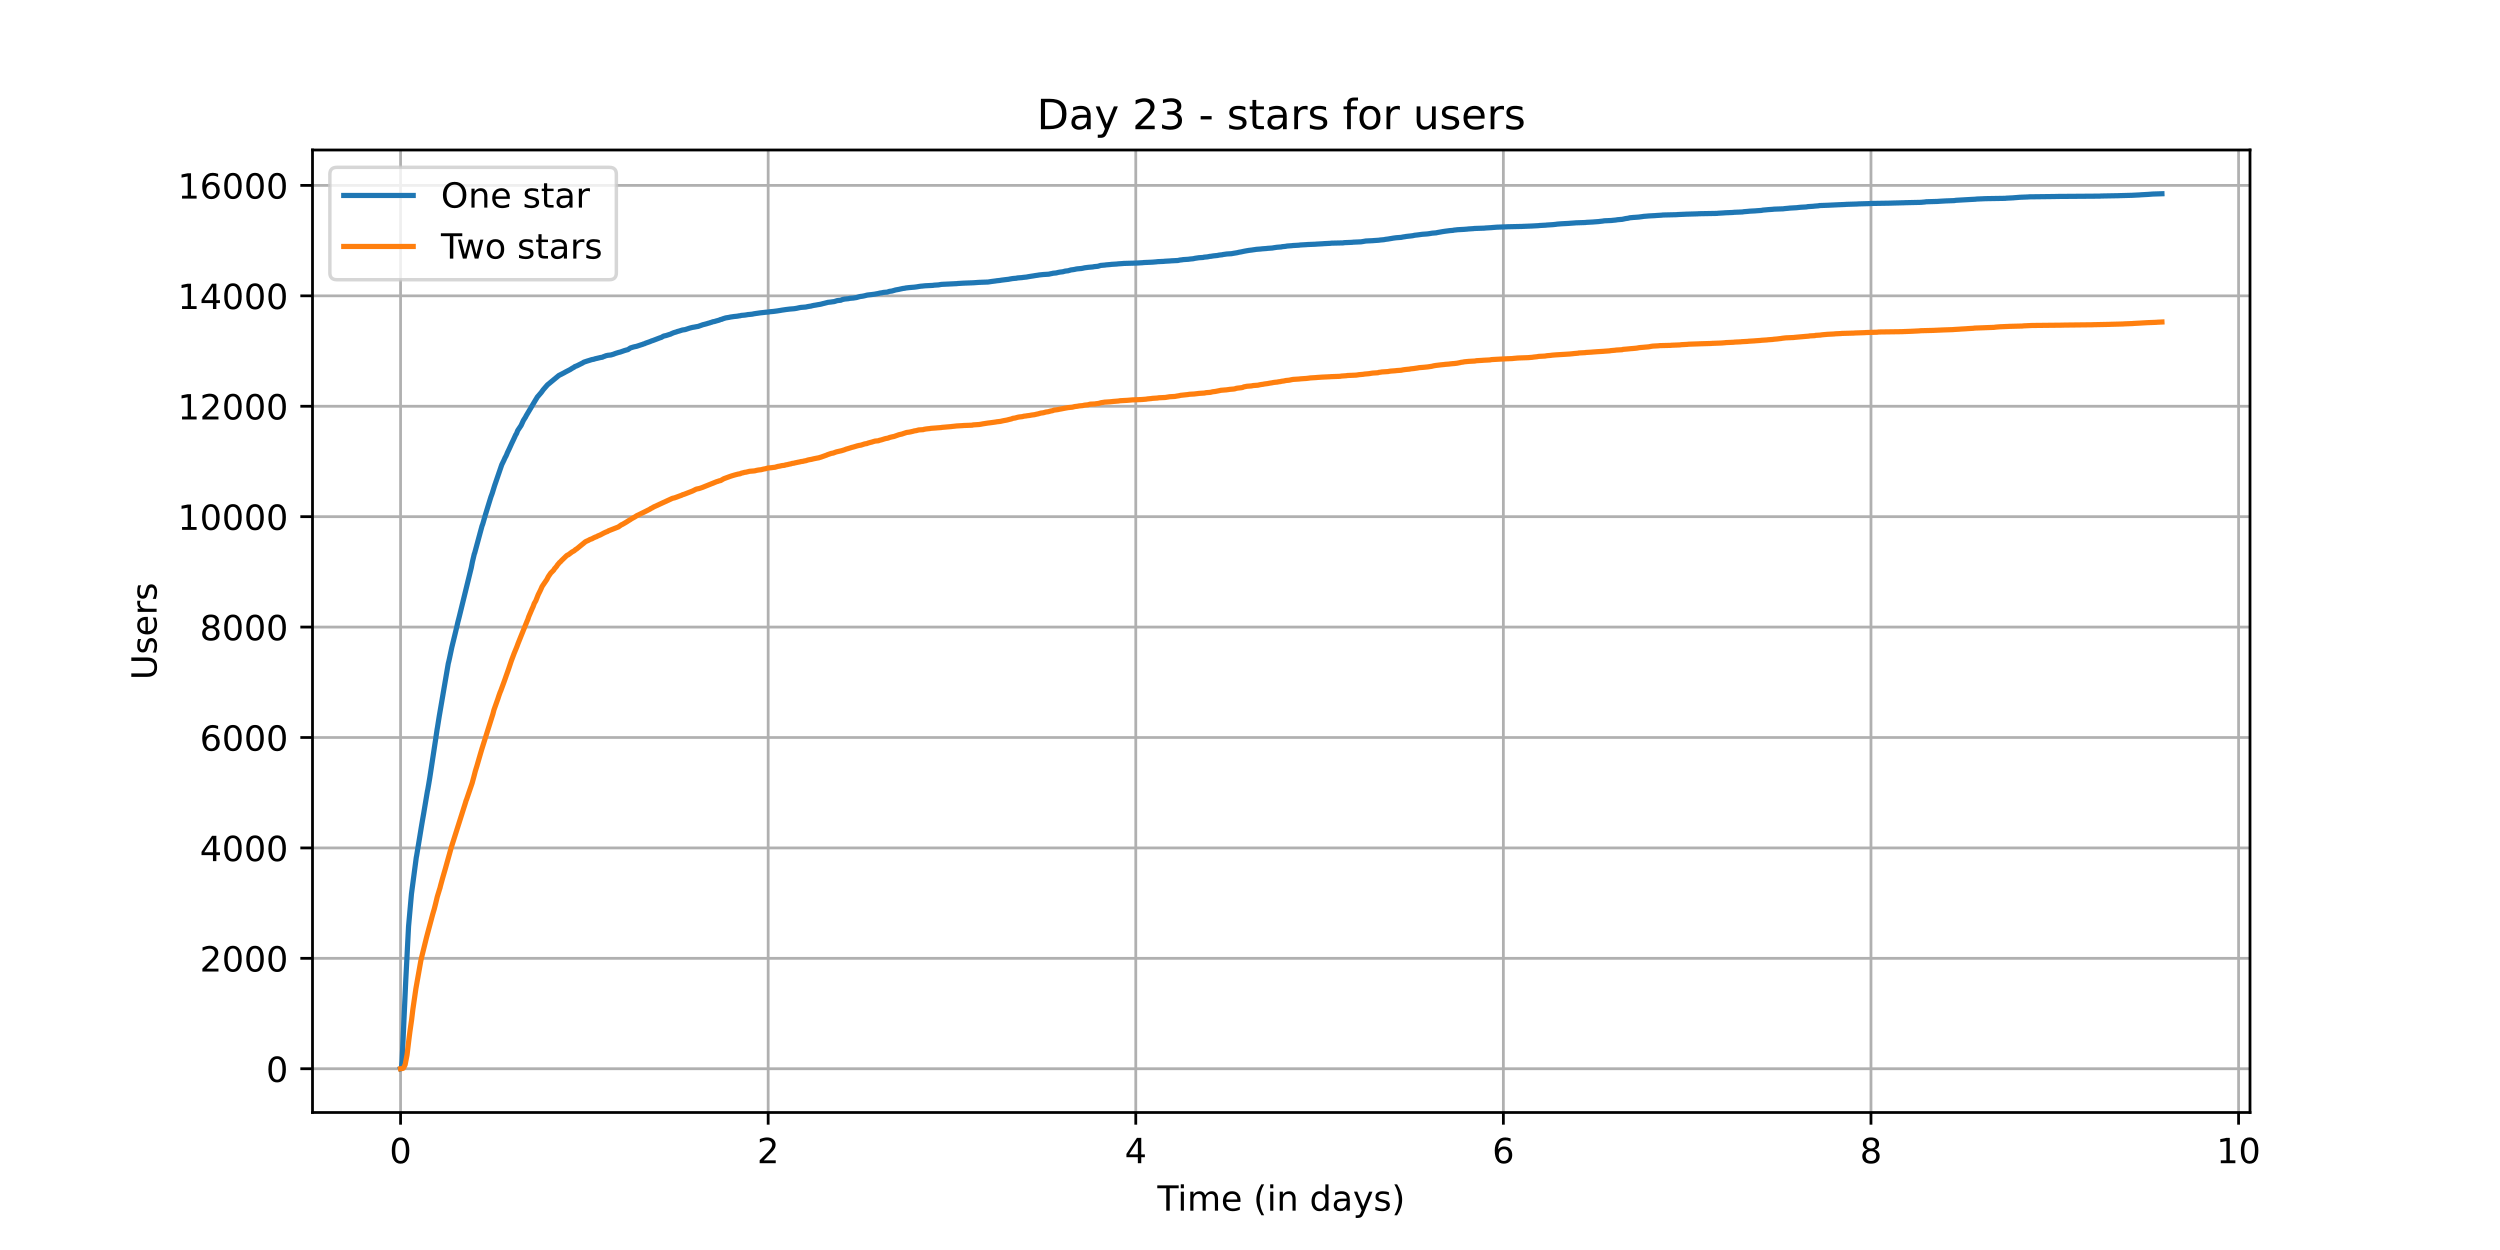 <?xml version="1.0" encoding="utf-8" standalone="no"?>
<!DOCTYPE svg PUBLIC "-//W3C//DTD SVG 1.1//EN"
  "http://www.w3.org/Graphics/SVG/1.1/DTD/svg11.dtd">
<!-- Created with matplotlib (https://matplotlib.org/) -->
<svg height="360pt" version="1.1" viewBox="0 0 720 360" width="720pt" xmlns="http://www.w3.org/2000/svg" xmlns:xlink="http://www.w3.org/1999/xlink">
 <defs>
  <style type="text/css">*{stroke-linecap:butt;stroke-linejoin:round;}</style>
 </defs>
 <g id="figure_1">
  <g id="patch_1">
   <path d="M 0 360 
L 720 360 
L 720 0 
L 0 0 
z
" style="fill:#ffffff;"/>
  </g>
  <g id="axes_1">
   <g id="patch_2">
    <path d="M 90 320.4 
L 648 320.4 
L 648 43.2 
L 90 43.2 
z
" style="fill:#ffffff;"/>
   </g>
   <g id="matplotlib.axis_1">
    <g id="xtick_1">
     <g id="line2d_1">
      <path clip-path="url(#pb55cf4225c)" d="M 115.364 320.4 
L 115.364 43.2 
" style="fill:none;stroke:#b0b0b0;stroke-linecap:square;stroke-width:0.8;"/>
     </g>
     <g id="line2d_2">
      <defs>
       <path d="M 0 0 
L 0 3.5 
" id="mb56982d150" style="stroke:#000000;stroke-width:0.8;"/>
      </defs>
      <g>
       <use style="stroke:#000000;stroke-width:0.8;" x="115.364" xlink:href="#mb56982d150" y="320.4"/>
      </g>
     </g>
     <g id="text_1">
      <!-- 0 -->
      <g transform="translate(112.182 334.998)scale(0.1 -0.1)">
       <defs>
        <path d="M 31.781 66.406 
Q 24.172 66.406 20.328 58.906 
Q 16.5 51.422 16.5 36.375 
Q 16.5 21.391 20.328 13.891 
Q 24.172 6.391 31.781 6.391 
Q 39.453 6.391 43.281 13.891 
Q 47.125 21.391 47.125 36.375 
Q 47.125 51.422 43.281 58.906 
Q 39.453 66.406 31.781 66.406 
z
M 31.781 74.219 
Q 44.047 74.219 50.516 64.516 
Q 56.984 54.828 56.984 36.375 
Q 56.984 17.969 50.516 8.266 
Q 44.047 -1.422 31.781 -1.422 
Q 19.531 -1.422 13.062 8.266 
Q 6.594 17.969 6.594 36.375 
Q 6.594 54.828 13.062 64.516 
Q 19.531 74.219 31.781 74.219 
z
" id="DejaVuSans-48"/>
       </defs>
       <use xlink:href="#DejaVuSans-48"/>
      </g>
     </g>
    </g>
    <g id="xtick_2">
     <g id="line2d_3">
      <path clip-path="url(#pb55cf4225c)" d="M 221.233 320.4 
L 221.233 43.2 
" style="fill:none;stroke:#b0b0b0;stroke-linecap:square;stroke-width:0.8;"/>
     </g>
     <g id="line2d_4">
      <g>
       <use style="stroke:#000000;stroke-width:0.8;" x="221.233" xlink:href="#mb56982d150" y="320.4"/>
      </g>
     </g>
     <g id="text_2">
      <!-- 2 -->
      <g transform="translate(218.051 334.998)scale(0.1 -0.1)">
       <defs>
        <path d="M 19.188 8.297 
L 53.609 8.297 
L 53.609 0 
L 7.328 0 
L 7.328 8.297 
Q 12.938 14.109 22.625 23.891 
Q 32.328 33.688 34.812 36.531 
Q 39.547 41.844 41.422 45.531 
Q 43.312 49.219 43.312 52.781 
Q 43.312 58.594 39.234 62.25 
Q 35.156 65.922 28.609 65.922 
Q 23.969 65.922 18.812 64.312 
Q 13.672 62.703 7.812 59.422 
L 7.812 69.391 
Q 13.766 71.781 18.938 73 
Q 24.125 74.219 28.422 74.219 
Q 39.75 74.219 46.484 68.547 
Q 53.219 62.891 53.219 53.422 
Q 53.219 48.922 51.531 44.891 
Q 49.859 40.875 45.406 35.406 
Q 44.188 33.984 37.641 27.219 
Q 31.109 20.453 19.188 8.297 
z
" id="DejaVuSans-50"/>
       </defs>
       <use xlink:href="#DejaVuSans-50"/>
      </g>
     </g>
    </g>
    <g id="xtick_3">
     <g id="line2d_5">
      <path clip-path="url(#pb55cf4225c)" d="M 327.102 320.4 
L 327.102 43.2 
" style="fill:none;stroke:#b0b0b0;stroke-linecap:square;stroke-width:0.8;"/>
     </g>
     <g id="line2d_6">
      <g>
       <use style="stroke:#000000;stroke-width:0.8;" x="327.102" xlink:href="#mb56982d150" y="320.4"/>
      </g>
     </g>
     <g id="text_3">
      <!-- 4 -->
      <g transform="translate(323.921 334.998)scale(0.1 -0.1)">
       <defs>
        <path d="M 37.797 64.312 
L 12.891 25.391 
L 37.797 25.391 
z
M 35.203 72.906 
L 47.609 72.906 
L 47.609 25.391 
L 58.016 25.391 
L 58.016 17.188 
L 47.609 17.188 
L 47.609 0 
L 37.797 0 
L 37.797 17.188 
L 4.891 17.188 
L 4.891 26.703 
z
" id="DejaVuSans-52"/>
       </defs>
       <use xlink:href="#DejaVuSans-52"/>
      </g>
     </g>
    </g>
    <g id="xtick_4">
     <g id="line2d_7">
      <path clip-path="url(#pb55cf4225c)" d="M 432.971 320.4 
L 432.971 43.2 
" style="fill:none;stroke:#b0b0b0;stroke-linecap:square;stroke-width:0.8;"/>
     </g>
     <g id="line2d_8">
      <g>
       <use style="stroke:#000000;stroke-width:0.8;" x="432.971" xlink:href="#mb56982d150" y="320.4"/>
      </g>
     </g>
     <g id="text_4">
      <!-- 6 -->
      <g transform="translate(429.79 334.998)scale(0.1 -0.1)">
       <defs>
        <path d="M 33.016 40.375 
Q 26.375 40.375 22.484 35.828 
Q 18.609 31.297 18.609 23.391 
Q 18.609 15.531 22.484 10.953 
Q 26.375 6.391 33.016 6.391 
Q 39.656 6.391 43.531 10.953 
Q 47.406 15.531 47.406 23.391 
Q 47.406 31.297 43.531 35.828 
Q 39.656 40.375 33.016 40.375 
z
M 52.594 71.297 
L 52.594 62.312 
Q 48.875 64.062 45.094 64.984 
Q 41.312 65.922 37.594 65.922 
Q 27.828 65.922 22.672 59.328 
Q 17.531 52.734 16.797 39.406 
Q 19.672 43.656 24.016 45.922 
Q 28.375 48.188 33.594 48.188 
Q 44.578 48.188 50.953 41.516 
Q 57.328 34.859 57.328 23.391 
Q 57.328 12.156 50.688 5.359 
Q 44.047 -1.422 33.016 -1.422 
Q 20.359 -1.422 13.672 8.266 
Q 6.984 17.969 6.984 36.375 
Q 6.984 53.656 15.188 63.938 
Q 23.391 74.219 37.203 74.219 
Q 40.922 74.219 44.703 73.484 
Q 48.484 72.75 52.594 71.297 
z
" id="DejaVuSans-54"/>
       </defs>
       <use xlink:href="#DejaVuSans-54"/>
      </g>
     </g>
    </g>
    <g id="xtick_5">
     <g id="line2d_9">
      <path clip-path="url(#pb55cf4225c)" d="M 538.84 320.4 
L 538.84 43.2 
" style="fill:none;stroke:#b0b0b0;stroke-linecap:square;stroke-width:0.8;"/>
     </g>
     <g id="line2d_10">
      <g>
       <use style="stroke:#000000;stroke-width:0.8;" x="538.84" xlink:href="#mb56982d150" y="320.4"/>
      </g>
     </g>
     <g id="text_5">
      <!-- 8 -->
      <g transform="translate(535.659 334.998)scale(0.1 -0.1)">
       <defs>
        <path d="M 31.781 34.625 
Q 24.75 34.625 20.719 30.859 
Q 16.703 27.094 16.703 20.516 
Q 16.703 13.922 20.719 10.156 
Q 24.75 6.391 31.781 6.391 
Q 38.812 6.391 42.859 10.172 
Q 46.922 13.969 46.922 20.516 
Q 46.922 27.094 42.891 30.859 
Q 38.875 34.625 31.781 34.625 
z
M 21.922 38.812 
Q 15.578 40.375 12.031 44.719 
Q 8.5 49.078 8.5 55.328 
Q 8.5 64.062 14.719 69.141 
Q 20.953 74.219 31.781 74.219 
Q 42.672 74.219 48.875 69.141 
Q 55.078 64.062 55.078 55.328 
Q 55.078 49.078 51.531 44.719 
Q 48 40.375 41.703 38.812 
Q 48.828 37.156 52.797 32.312 
Q 56.781 27.484 56.781 20.516 
Q 56.781 9.906 50.312 4.234 
Q 43.844 -1.422 31.781 -1.422 
Q 19.734 -1.422 13.25 4.234 
Q 6.781 9.906 6.781 20.516 
Q 6.781 27.484 10.781 32.312 
Q 14.797 37.156 21.922 38.812 
z
M 18.312 54.391 
Q 18.312 48.734 21.844 45.562 
Q 25.391 42.391 31.781 42.391 
Q 38.141 42.391 41.719 45.562 
Q 45.312 48.734 45.312 54.391 
Q 45.312 60.062 41.719 63.234 
Q 38.141 66.406 31.781 66.406 
Q 25.391 66.406 21.844 63.234 
Q 18.312 60.062 18.312 54.391 
z
" id="DejaVuSans-56"/>
       </defs>
       <use xlink:href="#DejaVuSans-56"/>
      </g>
     </g>
    </g>
    <g id="xtick_6">
     <g id="line2d_11">
      <path clip-path="url(#pb55cf4225c)" d="M 644.709 320.4 
L 644.709 43.2 
" style="fill:none;stroke:#b0b0b0;stroke-linecap:square;stroke-width:0.8;"/>
     </g>
     <g id="line2d_12">
      <g>
       <use style="stroke:#000000;stroke-width:0.8;" x="644.709" xlink:href="#mb56982d150" y="320.4"/>
      </g>
     </g>
     <g id="text_6">
      <!-- 10 -->
      <g transform="translate(638.346 334.998)scale(0.1 -0.1)">
       <defs>
        <path d="M 12.406 8.297 
L 28.516 8.297 
L 28.516 63.922 
L 10.984 60.406 
L 10.984 69.391 
L 28.422 72.906 
L 38.281 72.906 
L 38.281 8.297 
L 54.391 8.297 
L 54.391 0 
L 12.406 0 
z
" id="DejaVuSans-49"/>
       </defs>
       <use xlink:href="#DejaVuSans-49"/>
       <use x="63.623" xlink:href="#DejaVuSans-48"/>
      </g>
     </g>
    </g>
    <g id="text_7">
     <!-- Time (in days) -->
     <g transform="translate(333.327 348.677)scale(0.1 -0.1)">
      <defs>
       <path d="M -0.297 72.906 
L 61.375 72.906 
L 61.375 64.594 
L 35.5 64.594 
L 35.5 0 
L 25.594 0 
L 25.594 64.594 
L -0.297 64.594 
z
" id="DejaVuSans-84"/>
       <path d="M 9.422 54.688 
L 18.406 54.688 
L 18.406 0 
L 9.422 0 
z
M 9.422 75.984 
L 18.406 75.984 
L 18.406 64.594 
L 9.422 64.594 
z
" id="DejaVuSans-105"/>
       <path d="M 52 44.188 
Q 55.375 50.25 60.062 53.125 
Q 64.75 56 71.094 56 
Q 79.641 56 84.281 50.016 
Q 88.922 44.047 88.922 33.016 
L 88.922 0 
L 79.891 0 
L 79.891 32.719 
Q 79.891 40.578 77.094 44.375 
Q 74.312 48.188 68.609 48.188 
Q 61.625 48.188 57.562 43.547 
Q 53.516 38.922 53.516 30.906 
L 53.516 0 
L 44.484 0 
L 44.484 32.719 
Q 44.484 40.625 41.703 44.406 
Q 38.922 48.188 33.109 48.188 
Q 26.219 48.188 22.156 43.531 
Q 18.109 38.875 18.109 30.906 
L 18.109 0 
L 9.078 0 
L 9.078 54.688 
L 18.109 54.688 
L 18.109 46.188 
Q 21.188 51.219 25.484 53.609 
Q 29.781 56 35.688 56 
Q 41.656 56 45.828 52.969 
Q 50 49.953 52 44.188 
z
" id="DejaVuSans-109"/>
       <path d="M 56.203 29.594 
L 56.203 25.203 
L 14.891 25.203 
Q 15.484 15.922 20.484 11.062 
Q 25.484 6.203 34.422 6.203 
Q 39.594 6.203 44.453 7.469 
Q 49.312 8.734 54.109 11.281 
L 54.109 2.781 
Q 49.266 0.734 44.188 -0.344 
Q 39.109 -1.422 33.891 -1.422 
Q 20.797 -1.422 13.156 6.188 
Q 5.516 13.812 5.516 26.812 
Q 5.516 40.234 12.766 48.109 
Q 20.016 56 32.328 56 
Q 43.359 56 49.781 48.891 
Q 56.203 41.797 56.203 29.594 
z
M 47.219 32.234 
Q 47.125 39.594 43.094 43.984 
Q 39.062 48.391 32.422 48.391 
Q 24.906 48.391 20.391 44.141 
Q 15.875 39.891 15.188 32.172 
z
" id="DejaVuSans-101"/>
       <path id="DejaVuSans-32"/>
       <path d="M 31 75.875 
Q 24.469 64.656 21.281 53.656 
Q 18.109 42.672 18.109 31.391 
Q 18.109 20.125 21.312 9.062 
Q 24.516 -2 31 -13.188 
L 23.188 -13.188 
Q 15.875 -1.703 12.234 9.375 
Q 8.594 20.453 8.594 31.391 
Q 8.594 42.281 12.203 53.312 
Q 15.828 64.359 23.188 75.875 
z
" id="DejaVuSans-40"/>
       <path d="M 54.891 33.016 
L 54.891 0 
L 45.906 0 
L 45.906 32.719 
Q 45.906 40.484 42.875 44.328 
Q 39.844 48.188 33.797 48.188 
Q 26.516 48.188 22.312 43.547 
Q 18.109 38.922 18.109 30.906 
L 18.109 0 
L 9.078 0 
L 9.078 54.688 
L 18.109 54.688 
L 18.109 46.188 
Q 21.344 51.125 25.703 53.562 
Q 30.078 56 35.797 56 
Q 45.219 56 50.047 50.172 
Q 54.891 44.344 54.891 33.016 
z
" id="DejaVuSans-110"/>
       <path d="M 45.406 46.391 
L 45.406 75.984 
L 54.391 75.984 
L 54.391 0 
L 45.406 0 
L 45.406 8.203 
Q 42.578 3.328 38.25 0.953 
Q 33.938 -1.422 27.875 -1.422 
Q 17.969 -1.422 11.734 6.484 
Q 5.516 14.406 5.516 27.297 
Q 5.516 40.188 11.734 48.094 
Q 17.969 56 27.875 56 
Q 33.938 56 38.25 53.625 
Q 42.578 51.266 45.406 46.391 
z
M 14.797 27.297 
Q 14.797 17.391 18.875 11.75 
Q 22.953 6.109 30.078 6.109 
Q 37.203 6.109 41.297 11.75 
Q 45.406 17.391 45.406 27.297 
Q 45.406 37.203 41.297 42.844 
Q 37.203 48.484 30.078 48.484 
Q 22.953 48.484 18.875 42.844 
Q 14.797 37.203 14.797 27.297 
z
" id="DejaVuSans-100"/>
       <path d="M 34.281 27.484 
Q 23.391 27.484 19.188 25 
Q 14.984 22.516 14.984 16.5 
Q 14.984 11.719 18.141 8.906 
Q 21.297 6.109 26.703 6.109 
Q 34.188 6.109 38.703 11.406 
Q 43.219 16.703 43.219 25.484 
L 43.219 27.484 
z
M 52.203 31.203 
L 52.203 0 
L 43.219 0 
L 43.219 8.297 
Q 40.141 3.328 35.547 0.953 
Q 30.953 -1.422 24.312 -1.422 
Q 15.922 -1.422 10.953 3.297 
Q 6 8.016 6 15.922 
Q 6 25.141 12.172 29.828 
Q 18.359 34.516 30.609 34.516 
L 43.219 34.516 
L 43.219 35.406 
Q 43.219 41.609 39.141 45 
Q 35.062 48.391 27.688 48.391 
Q 23 48.391 18.547 47.266 
Q 14.109 46.141 10.016 43.891 
L 10.016 52.203 
Q 14.938 54.109 19.578 55.047 
Q 24.219 56 28.609 56 
Q 40.484 56 46.344 49.844 
Q 52.203 43.703 52.203 31.203 
z
" id="DejaVuSans-97"/>
       <path d="M 32.172 -5.078 
Q 28.375 -14.844 24.75 -17.812 
Q 21.141 -20.797 15.094 -20.797 
L 7.906 -20.797 
L 7.906 -13.281 
L 13.188 -13.281 
Q 16.891 -13.281 18.938 -11.516 
Q 21 -9.766 23.484 -3.219 
L 25.094 0.875 
L 2.984 54.688 
L 12.5 54.688 
L 29.594 11.922 
L 46.688 54.688 
L 56.203 54.688 
z
" id="DejaVuSans-121"/>
       <path d="M 44.281 53.078 
L 44.281 44.578 
Q 40.484 46.531 36.375 47.5 
Q 32.281 48.484 27.875 48.484 
Q 21.188 48.484 17.844 46.438 
Q 14.5 44.391 14.5 40.281 
Q 14.5 37.156 16.891 35.375 
Q 19.281 33.594 26.516 31.984 
L 29.594 31.297 
Q 39.156 29.25 43.188 25.516 
Q 47.219 21.781 47.219 15.094 
Q 47.219 7.469 41.188 3.016 
Q 35.156 -1.422 24.609 -1.422 
Q 20.219 -1.422 15.453 -0.562 
Q 10.688 0.297 5.422 2 
L 5.422 11.281 
Q 10.406 8.688 15.234 7.391 
Q 20.062 6.109 24.812 6.109 
Q 31.156 6.109 34.562 8.281 
Q 37.984 10.453 37.984 14.406 
Q 37.984 18.062 35.516 20.016 
Q 33.062 21.969 24.703 23.781 
L 21.578 24.516 
Q 13.234 26.266 9.516 29.906 
Q 5.812 33.547 5.812 39.891 
Q 5.812 47.609 11.281 51.797 
Q 16.75 56 26.812 56 
Q 31.781 56 36.172 55.266 
Q 40.578 54.547 44.281 53.078 
z
" id="DejaVuSans-115"/>
       <path d="M 8.016 75.875 
L 15.828 75.875 
Q 23.141 64.359 26.781 53.312 
Q 30.422 42.281 30.422 31.391 
Q 30.422 20.453 26.781 9.375 
Q 23.141 -1.703 15.828 -13.188 
L 8.016 -13.188 
Q 14.5 -2 17.703 9.062 
Q 20.906 20.125 20.906 31.391 
Q 20.906 42.672 17.703 53.656 
Q 14.5 64.656 8.016 75.875 
z
" id="DejaVuSans-41"/>
      </defs>
      <use xlink:href="#DejaVuSans-84"/>
      <use x="57.959" xlink:href="#DejaVuSans-105"/>
      <use x="85.742" xlink:href="#DejaVuSans-109"/>
      <use x="183.154" xlink:href="#DejaVuSans-101"/>
      <use x="244.678" xlink:href="#DejaVuSans-32"/>
      <use x="276.465" xlink:href="#DejaVuSans-40"/>
      <use x="315.479" xlink:href="#DejaVuSans-105"/>
      <use x="343.262" xlink:href="#DejaVuSans-110"/>
      <use x="406.641" xlink:href="#DejaVuSans-32"/>
      <use x="438.428" xlink:href="#DejaVuSans-100"/>
      <use x="501.904" xlink:href="#DejaVuSans-97"/>
      <use x="563.184" xlink:href="#DejaVuSans-121"/>
      <use x="622.363" xlink:href="#DejaVuSans-115"/>
      <use x="674.463" xlink:href="#DejaVuSans-41"/>
     </g>
    </g>
   </g>
   <g id="matplotlib.axis_2">
    <g id="ytick_1">
     <g id="line2d_13">
      <path clip-path="url(#pb55cf4225c)" d="M 90 307.8 
L 648 307.8 
" style="fill:none;stroke:#b0b0b0;stroke-linecap:square;stroke-width:0.8;"/>
     </g>
     <g id="line2d_14">
      <defs>
       <path d="M 0 0 
L -3.5 0 
" id="m2459229925" style="stroke:#000000;stroke-width:0.8;"/>
      </defs>
      <g>
       <use style="stroke:#000000;stroke-width:0.8;" x="90" xlink:href="#m2459229925" y="307.8"/>
      </g>
     </g>
     <g id="text_8">
      <!-- 0 -->
      <g transform="translate(76.638 311.599)scale(0.1 -0.1)">
       <use xlink:href="#DejaVuSans-48"/>
      </g>
     </g>
    </g>
    <g id="ytick_2">
     <g id="line2d_15">
      <path clip-path="url(#pb55cf4225c)" d="M 90 276 
L 648 276 
" style="fill:none;stroke:#b0b0b0;stroke-linecap:square;stroke-width:0.8;"/>
     </g>
     <g id="line2d_16">
      <g>
       <use style="stroke:#000000;stroke-width:0.8;" x="90" xlink:href="#m2459229925" y="276"/>
      </g>
     </g>
     <g id="text_9">
      <!-- 2000 -->
      <g transform="translate(57.55 279.799)scale(0.1 -0.1)">
       <use xlink:href="#DejaVuSans-50"/>
       <use x="63.623" xlink:href="#DejaVuSans-48"/>
       <use x="127.246" xlink:href="#DejaVuSans-48"/>
       <use x="190.869" xlink:href="#DejaVuSans-48"/>
      </g>
     </g>
    </g>
    <g id="ytick_3">
     <g id="line2d_17">
      <path clip-path="url(#pb55cf4225c)" d="M 90 244.2 
L 648 244.2 
" style="fill:none;stroke:#b0b0b0;stroke-linecap:square;stroke-width:0.8;"/>
     </g>
     <g id="line2d_18">
      <g>
       <use style="stroke:#000000;stroke-width:0.8;" x="90" xlink:href="#m2459229925" y="244.2"/>
      </g>
     </g>
     <g id="text_10">
      <!-- 4000 -->
      <g transform="translate(57.55 247.999)scale(0.1 -0.1)">
       <use xlink:href="#DejaVuSans-52"/>
       <use x="63.623" xlink:href="#DejaVuSans-48"/>
       <use x="127.246" xlink:href="#DejaVuSans-48"/>
       <use x="190.869" xlink:href="#DejaVuSans-48"/>
      </g>
     </g>
    </g>
    <g id="ytick_4">
     <g id="line2d_19">
      <path clip-path="url(#pb55cf4225c)" d="M 90 212.4 
L 648 212.4 
" style="fill:none;stroke:#b0b0b0;stroke-linecap:square;stroke-width:0.8;"/>
     </g>
     <g id="line2d_20">
      <g>
       <use style="stroke:#000000;stroke-width:0.8;" x="90" xlink:href="#m2459229925" y="212.4"/>
      </g>
     </g>
     <g id="text_11">
      <!-- 6000 -->
      <g transform="translate(57.55 216.199)scale(0.1 -0.1)">
       <use xlink:href="#DejaVuSans-54"/>
       <use x="63.623" xlink:href="#DejaVuSans-48"/>
       <use x="127.246" xlink:href="#DejaVuSans-48"/>
       <use x="190.869" xlink:href="#DejaVuSans-48"/>
      </g>
     </g>
    </g>
    <g id="ytick_5">
     <g id="line2d_21">
      <path clip-path="url(#pb55cf4225c)" d="M 90 180.6 
L 648 180.6 
" style="fill:none;stroke:#b0b0b0;stroke-linecap:square;stroke-width:0.8;"/>
     </g>
     <g id="line2d_22">
      <g>
       <use style="stroke:#000000;stroke-width:0.8;" x="90" xlink:href="#m2459229925" y="180.6"/>
      </g>
     </g>
     <g id="text_12">
      <!-- 8000 -->
      <g transform="translate(57.55 184.399)scale(0.1 -0.1)">
       <use xlink:href="#DejaVuSans-56"/>
       <use x="63.623" xlink:href="#DejaVuSans-48"/>
       <use x="127.246" xlink:href="#DejaVuSans-48"/>
       <use x="190.869" xlink:href="#DejaVuSans-48"/>
      </g>
     </g>
    </g>
    <g id="ytick_6">
     <g id="line2d_23">
      <path clip-path="url(#pb55cf4225c)" d="M 90 148.799 
L 648 148.799 
" style="fill:none;stroke:#b0b0b0;stroke-linecap:square;stroke-width:0.8;"/>
     </g>
     <g id="line2d_24">
      <g>
       <use style="stroke:#000000;stroke-width:0.8;" x="90" xlink:href="#m2459229925" y="148.799"/>
      </g>
     </g>
     <g id="text_13">
      <!-- 10000 -->
      <g transform="translate(51.188 152.599)scale(0.1 -0.1)">
       <use xlink:href="#DejaVuSans-49"/>
       <use x="63.623" xlink:href="#DejaVuSans-48"/>
       <use x="127.246" xlink:href="#DejaVuSans-48"/>
       <use x="190.869" xlink:href="#DejaVuSans-48"/>
       <use x="254.492" xlink:href="#DejaVuSans-48"/>
      </g>
     </g>
    </g>
    <g id="ytick_7">
     <g id="line2d_25">
      <path clip-path="url(#pb55cf4225c)" d="M 90 116.999 
L 648 116.999 
" style="fill:none;stroke:#b0b0b0;stroke-linecap:square;stroke-width:0.8;"/>
     </g>
     <g id="line2d_26">
      <g>
       <use style="stroke:#000000;stroke-width:0.8;" x="90" xlink:href="#m2459229925" y="116.999"/>
      </g>
     </g>
     <g id="text_14">
      <!-- 12000 -->
      <g transform="translate(51.188 120.799)scale(0.1 -0.1)">
       <use xlink:href="#DejaVuSans-49"/>
       <use x="63.623" xlink:href="#DejaVuSans-50"/>
       <use x="127.246" xlink:href="#DejaVuSans-48"/>
       <use x="190.869" xlink:href="#DejaVuSans-48"/>
       <use x="254.492" xlink:href="#DejaVuSans-48"/>
      </g>
     </g>
    </g>
    <g id="ytick_8">
     <g id="line2d_27">
      <path clip-path="url(#pb55cf4225c)" d="M 90 85.199 
L 648 85.199 
" style="fill:none;stroke:#b0b0b0;stroke-linecap:square;stroke-width:0.8;"/>
     </g>
     <g id="line2d_28">
      <g>
       <use style="stroke:#000000;stroke-width:0.8;" x="90" xlink:href="#m2459229925" y="85.199"/>
      </g>
     </g>
     <g id="text_15">
      <!-- 14000 -->
      <g transform="translate(51.188 88.998)scale(0.1 -0.1)">
       <use xlink:href="#DejaVuSans-49"/>
       <use x="63.623" xlink:href="#DejaVuSans-52"/>
       <use x="127.246" xlink:href="#DejaVuSans-48"/>
       <use x="190.869" xlink:href="#DejaVuSans-48"/>
       <use x="254.492" xlink:href="#DejaVuSans-48"/>
      </g>
     </g>
    </g>
    <g id="ytick_9">
     <g id="line2d_29">
      <path clip-path="url(#pb55cf4225c)" d="M 90 53.399 
L 648 53.399 
" style="fill:none;stroke:#b0b0b0;stroke-linecap:square;stroke-width:0.8;"/>
     </g>
     <g id="line2d_30">
      <g>
       <use style="stroke:#000000;stroke-width:0.8;" x="90" xlink:href="#m2459229925" y="53.399"/>
      </g>
     </g>
     <g id="text_16">
      <!-- 16000 -->
      <g transform="translate(51.188 57.198)scale(0.1 -0.1)">
       <use xlink:href="#DejaVuSans-49"/>
       <use x="63.623" xlink:href="#DejaVuSans-54"/>
       <use x="127.246" xlink:href="#DejaVuSans-48"/>
       <use x="190.869" xlink:href="#DejaVuSans-48"/>
       <use x="254.492" xlink:href="#DejaVuSans-48"/>
      </g>
     </g>
    </g>
    <g id="text_17">
     <!-- Users -->
     <g transform="translate(45.108 195.801)rotate(-90)scale(0.1 -0.1)">
      <defs>
       <path d="M 8.688 72.906 
L 18.609 72.906 
L 18.609 28.609 
Q 18.609 16.891 22.844 11.734 
Q 27.094 6.594 36.625 6.594 
Q 46.094 6.594 50.344 11.734 
Q 54.594 16.891 54.594 28.609 
L 54.594 72.906 
L 64.5 72.906 
L 64.5 27.391 
Q 64.5 13.141 57.438 5.859 
Q 50.391 -1.422 36.625 -1.422 
Q 22.797 -1.422 15.734 5.859 
Q 8.688 13.141 8.688 27.391 
z
" id="DejaVuSans-85"/>
       <path d="M 41.109 46.297 
Q 39.594 47.172 37.812 47.578 
Q 36.031 48 33.891 48 
Q 26.266 48 22.188 43.047 
Q 18.109 38.094 18.109 28.812 
L 18.109 0 
L 9.078 0 
L 9.078 54.688 
L 18.109 54.688 
L 18.109 46.188 
Q 20.953 51.172 25.484 53.578 
Q 30.031 56 36.531 56 
Q 37.453 56 38.578 55.875 
Q 39.703 55.766 41.062 55.516 
z
" id="DejaVuSans-114"/>
      </defs>
      <use xlink:href="#DejaVuSans-85"/>
      <use x="73.193" xlink:href="#DejaVuSans-115"/>
      <use x="125.293" xlink:href="#DejaVuSans-101"/>
      <use x="186.816" xlink:href="#DejaVuSans-114"/>
      <use x="227.93" xlink:href="#DejaVuSans-115"/>
     </g>
    </g>
   </g>
   <g id="line2d_31">
    <path clip-path="url(#pb55cf4225c)" d="M 115.364 307.8 
L 115.552 307.721 
L 115.662 307.132 
L 115.808 305.383 
L 116.864 282.28 
L 117.665 266.794 
L 118.503 257.413 
L 119.888 246.95 
L 119.997 246.394 
L 120.871 241.099 
L 121.381 237.967 
L 121.672 236.25 
L 122 234.389 
L 123.13 227.648 
L 123.166 227.6 
L 123.494 225.692 
L 123.785 223.943 
L 125.424 213.195 
L 125.898 209.983 
L 125.971 209.601 
L 126.517 206.183 
L 129.104 191.078 
L 129.25 190.505 
L 129.468 189.535 
L 130.125 186.419 
L 130.817 183.589 
L 131.108 182.396 
L 131.618 180.266 
L 131.839 179.28 
L 132.268 177.61 
L 135.728 163.491 
L 136.056 161.806 
L 136.602 159.516 
L 136.711 159.262 
L 138.824 151.455 
L 139.007 150.994 
L 139.844 148.1 
L 141.374 143.123 
L 141.629 142.439 
L 141.775 142.026 
L 142.431 139.895 
L 144.507 133.837 
L 145.126 132.565 
L 145.49 131.755 
L 145.673 131.452 
L 145.928 130.896 
L 146.11 130.419 
L 146.693 129.195 
L 147.349 127.748 
L 147.932 126.523 
L 148.551 125.172 
L 148.734 124.933 
L 149.098 123.995 
L 150.082 122.517 
L 150.738 121.086 
L 151.139 120.45 
L 151.321 120.179 
L 151.54 119.734 
L 154.346 115.012 
L 154.456 114.853 
L 154.747 114.344 
L 154.82 114.265 
L 155.767 113.167 
L 155.877 113.04 
L 156.46 112.229 
L 157.662 110.846 
L 160.942 108.143 
L 162.4 107.396 
L 162.874 107.125 
L 164.222 106.426 
L 164.842 106.028 
L 165.352 105.758 
L 165.498 105.599 
L 165.753 105.504 
L 166.044 105.392 
L 166.262 105.297 
L 167.829 104.518 
L 168.12 104.311 
L 169.177 103.961 
L 169.505 103.866 
L 170.452 103.564 
L 170.998 103.468 
L 171.181 103.405 
L 171.472 103.309 
L 171.982 103.198 
L 172.383 103.103 
L 172.965 102.96 
L 173.475 102.88 
L 173.84 102.705 
L 174.131 102.61 
L 174.313 102.53 
L 174.568 102.435 
L 175.079 102.324 
L 175.953 102.228 
L 176.79 101.974 
L 176.972 101.894 
L 177.264 101.783 
L 178.175 101.497 
L 178.612 101.401 
L 179.924 100.94 
L 180.215 100.861 
L 180.469 100.781 
L 180.834 100.702 
L 181.562 100.209 
L 182.437 99.939 
L 182.838 99.843 
L 183.311 99.748 
L 183.603 99.652 
L 184.696 99.287 
L 185.023 99.191 
L 185.315 99.064 
L 185.679 98.969 
L 185.898 98.841 
L 187.173 98.396 
L 187.355 98.317 
L 187.683 98.174 
L 188.011 98.078 
L 190.087 97.283 
L 190.415 97.188 
L 190.597 97.092 
L 190.706 97.029 
L 190.925 96.902 
L 191.107 96.806 
L 191.325 96.743 
L 191.799 96.647 
L 192.819 96.313 
L 193.111 96.234 
L 193.511 96.027 
L 193.73 95.948 
L 194.058 95.805 
L 194.786 95.598 
L 195.005 95.502 
L 195.224 95.439 
L 195.588 95.343 
L 196.535 95.041 
L 197.19 94.946 
L 197.409 94.898 
L 198.466 94.548 
L 198.794 94.453 
L 199.413 94.294 
L 199.996 94.199 
L 200.47 94.103 
L 201.053 94.008 
L 202.438 93.515 
L 202.839 93.42 
L 203.495 93.245 
L 203.75 93.165 
L 204.004 93.086 
L 204.369 92.99 
L 204.624 92.895 
L 204.988 92.799 
L 205.28 92.672 
L 205.754 92.593 
L 205.973 92.529 
L 206.265 92.434 
L 206.92 92.259 
L 207.176 92.179 
L 207.503 92.02 
L 207.904 91.957 
L 208.123 91.83 
L 208.998 91.559 
L 209.58 91.464 
L 209.981 91.4 
L 210.382 91.305 
L 210.746 91.257 
L 211.366 91.162 
L 211.694 91.13 
L 212.459 91.05 
L 212.678 90.987 
L 213.261 90.923 
L 213.406 90.844 
L 214.536 90.748 
L 214.938 90.685 
L 215.447 90.589 
L 215.739 90.573 
L 216.649 90.478 
L 217.16 90.367 
L 217.779 90.271 
L 218.143 90.224 
L 218.762 90.128 
L 219.126 90.081 
L 220.037 89.985 
L 220.401 89.937 
L 221.385 89.858 
L 221.604 89.794 
L 222.696 89.699 
L 223.061 89.651 
L 223.789 89.556 
L 224.19 89.492 
L 224.773 89.397 
L 225.21 89.317 
L 225.866 89.222 
L 226.266 89.158 
L 227.068 89.063 
L 227.432 89.015 
L 228.599 88.92 
L 228.963 88.872 
L 229.509 88.777 
L 230.056 88.65 
L 230.529 88.554 
L 230.857 88.522 
L 232.059 88.427 
L 232.606 88.3 
L 233.189 88.204 
L 233.553 88.157 
L 233.881 88.061 
L 234.392 87.95 
L 235.01 87.855 
L 235.484 87.759 
L 236.103 87.664 
L 236.614 87.552 
L 236.942 87.457 
L 237.488 87.33 
L 237.852 87.234 
L 238.471 87.075 
L 239.346 86.98 
L 239.528 86.948 
L 240.257 86.853 
L 241.167 86.567 
L 242.15 86.471 
L 242.479 86.312 
L 242.843 86.217 
L 243.316 86.121 
L 244.3 86.026 
L 244.81 85.915 
L 245.793 85.835 
L 246.012 85.788 
L 246.668 85.692 
L 247.433 85.47 
L 247.834 85.374 
L 248.161 85.342 
L 248.708 85.247 
L 249.254 85.12 
L 249.582 85.024 
L 249.801 84.977 
L 250.165 84.929 
L 251.04 84.834 
L 251.404 84.786 
L 251.987 84.706 
L 252.206 84.659 
L 252.642 84.579 
L 253.116 84.484 
L 253.298 84.42 
L 253.954 84.325 
L 254.464 84.213 
L 255.485 84.134 
L 255.704 84.07 
L 255.959 83.975 
L 256.177 83.911 
L 256.87 83.816 
L 257.599 83.609 
L 257.89 83.514 
L 258.328 83.434 
L 258.874 83.339 
L 259.421 83.212 
L 259.749 83.148 
L 259.895 83.1 
L 260.623 83.005 
L 260.842 82.941 
L 261.644 82.846 
L 261.972 82.814 
L 263.138 82.719 
L 263.466 82.687 
L 264.158 82.592 
L 264.596 82.512 
L 265.251 82.417 
L 265.543 82.401 
L 266.417 82.305 
L 266.709 82.289 
L 268.639 82.194 
L 269.04 82.13 
L 270.279 82.051 
L 270.461 82.019 
L 271.007 81.924 
L 271.335 81.892 
L 273.374 81.797 
L 273.666 81.781 
L 275.597 81.685 
L 275.779 81.653 
L 277.346 81.558 
L 277.637 81.542 
L 280.151 81.447 
L 280.442 81.431 
L 281.753 81.335 
L 282.045 81.32 
L 284.558 81.224 
L 284.959 81.161 
L 285.578 81.065 
L 285.943 81.017 
L 286.671 80.922 
L 287.072 80.858 
L 287.983 80.763 
L 288.42 80.684 
L 289.186 80.588 
L 289.549 80.54 
L 290.424 80.445 
L 290.897 80.35 
L 291.444 80.254 
L 291.808 80.207 
L 292.755 80.127 
L 293.01 80.048 
L 294.285 79.952 
L 294.686 79.889 
L 295.633 79.793 
L 296.107 79.698 
L 296.69 79.602 
L 297.09 79.539 
L 297.71 79.443 
L 298.147 79.364 
L 298.839 79.268 
L 299.276 79.189 
L 300.151 79.094 
L 300.479 79.062 
L 302.046 78.966 
L 302.593 78.839 
L 303.029 78.76 
L 303.248 78.696 
L 304.232 78.601 
L 304.45 78.537 
L 304.851 78.442 
L 305.289 78.362 
L 306.09 78.267 
L 306.782 78.076 
L 307.621 77.981 
L 308.422 77.742 
L 309.151 77.647 
L 309.588 77.567 
L 309.989 77.472 
L 310.353 77.424 
L 311.409 77.329 
L 311.846 77.249 
L 312.174 77.17 
L 312.393 77.122 
L 313.158 77.027 
L 313.522 76.979 
L 314.688 76.883 
L 315.161 76.788 
L 316.182 76.693 
L 317.019 76.438 
L 318.185 76.343 
L 318.586 76.279 
L 319.751 76.184 
L 320.116 76.136 
L 321.645 76.041 
L 322.01 75.993 
L 323.358 75.898 
L 323.686 75.866 
L 327.11 75.77 
L 327.402 75.755 
L 329.078 75.659 
L 329.442 75.611 
L 331.664 75.516 
L 331.956 75.5 
L 333.049 75.405 
L 333.413 75.357 
L 335.198 75.278 
L 335.38 75.246 
L 337.02 75.15 
L 337.347 75.119 
L 339.242 75.023 
L 339.789 74.896 
L 340.517 74.816 
L 340.736 74.769 
L 342.267 74.673 
L 342.667 74.61 
L 343.651 74.514 
L 344.198 74.387 
L 344.854 74.292 
L 345.255 74.228 
L 346.493 74.149 
L 346.748 74.069 
L 347.768 73.974 
L 347.987 73.926 
L 348.461 73.831 
L 348.752 73.815 
L 349.298 73.719 
L 349.663 73.672 
L 350.61 73.576 
L 351.12 73.465 
L 351.994 73.37 
L 352.213 73.306 
L 352.905 73.211 
L 353.306 73.147 
L 354.617 73.067 
L 354.8 73.036 
L 355.31 72.94 
L 355.71 72.877 
L 356.294 72.781 
L 356.876 72.638 
L 357.459 72.543 
L 357.969 72.431 
L 358.407 72.336 
L 358.843 72.257 
L 359.39 72.161 
L 359.791 72.098 
L 360.593 72.002 
L 360.775 71.97 
L 361.43 71.875 
L 361.831 71.811 
L 363.07 71.716 
L 363.434 71.668 
L 364.709 71.573 
L 365.074 71.525 
L 366.422 71.43 
L 366.859 71.35 
L 367.478 71.255 
L 367.842 71.207 
L 369.081 71.112 
L 369.227 71.048 
L 370.211 70.953 
L 370.685 70.857 
L 371.996 70.762 
L 372.36 70.714 
L 374.073 70.619 
L 374.473 70.555 
L 376.186 70.46 
L 376.513 70.428 
L 378.882 70.333 
L 379.21 70.301 
L 380.922 70.205 
L 381.25 70.174 
L 383.108 70.078 
L 383.472 70.031 
L 386.897 69.951 
L 387.079 69.887 
L 389.411 69.792 
L 389.775 69.744 
L 391.961 69.649 
L 392.362 69.585 
L 392.908 69.49 
L 393.346 69.41 
L 395.349 69.315 
L 395.677 69.283 
L 397.098 69.188 
L 397.499 69.124 
L 398.556 69.029 
L 399.03 68.933 
L 399.795 68.838 
L 400.232 68.759 
L 400.815 68.663 
L 401.252 68.584 
L 401.944 68.488 
L 402.272 68.456 
L 403.547 68.361 
L 404.057 68.25 
L 404.713 68.154 
L 404.932 68.107 
L 405.77 68.011 
L 406.097 67.979 
L 406.863 67.884 
L 407.41 67.757 
L 408.248 67.661 
L 408.613 67.614 
L 409.305 67.518 
L 409.67 67.471 
L 411.018 67.375 
L 411.382 67.328 
L 412.002 67.232 
L 412.439 67.153 
L 413.642 67.057 
L 413.861 66.994 
L 414.299 66.914 
L 414.481 66.882 
L 415.028 66.787 
L 415.465 66.707 
L 416.084 66.612 
L 416.449 66.564 
L 417.178 66.469 
L 417.543 66.421 
L 418.49 66.342 
L 418.709 66.278 
L 419.474 66.199 
L 419.656 66.167 
L 421.369 66.071 
L 421.66 66.056 
L 422.644 65.976 
L 422.826 65.944 
L 424.283 65.849 
L 424.648 65.801 
L 427.489 65.706 
L 427.854 65.658 
L 429.457 65.563 
L 429.785 65.531 
L 430.987 65.435 
L 431.279 65.42 
L 433.901 65.324 
L 434.193 65.308 
L 438.31 65.213 
L 438.601 65.197 
L 441.006 65.102 
L 441.297 65.086 
L 443.082 64.99 
L 443.447 64.943 
L 445.232 64.847 
L 445.414 64.815 
L 446.871 64.72 
L 447.163 64.704 
L 448.074 64.609 
L 448.475 64.545 
L 449.677 64.45 
L 449.969 64.434 
L 451.79 64.338 
L 452.118 64.307 
L 453.466 64.211 
L 453.794 64.179 
L 456.562 64.084 
L 456.927 64.036 
L 458.749 63.941 
L 459.077 63.909 
L 460.388 63.814 
L 460.752 63.766 
L 461.59 63.671 
L 462.027 63.591 
L 464.177 63.496 
L 464.36 63.464 
L 465.343 63.368 
L 465.78 63.289 
L 466.837 63.194 
L 467.129 63.178 
L 467.603 63.082 
L 468.15 62.955 
L 468.843 62.86 
L 469.425 62.717 
L 470.483 62.621 
L 470.774 62.605 
L 472.049 62.51 
L 472.232 62.478 
L 472.96 62.383 
L 473.362 62.319 
L 474.528 62.224 
L 474.856 62.192 
L 476.677 62.096 
L 477.005 62.065 
L 478.572 61.969 
L 478.936 61.922 
L 482.944 61.826 
L 483.126 61.794 
L 485.312 61.699 
L 485.603 61.683 
L 488.918 61.588 
L 489.246 61.556 
L 494.493 61.46 
L 494.857 61.413 
L 496.46 61.317 
L 496.789 61.286 
L 499.084 61.19 
L 499.448 61.142 
L 501.817 61.047 
L 502.254 60.968 
L 503.456 60.872 
L 503.821 60.824 
L 505.57 60.729 
L 505.897 60.697 
L 507.282 60.602 
L 507.756 60.506 
L 508.849 60.411 
L 509.176 60.379 
L 510.561 60.284 
L 510.926 60.236 
L 513.584 60.141 
L 513.986 60.077 
L 515.043 59.982 
L 515.407 59.934 
L 517.083 59.839 
L 517.375 59.823 
L 518.213 59.727 
L 518.541 59.696 
L 520.217 59.6 
L 520.691 59.505 
L 522.222 59.409 
L 522.586 59.362 
L 523.79 59.266 
L 523.972 59.203 
L 526.596 59.107 
L 526.887 59.091 
L 528.891 58.996 
L 529.183 58.98 
L 531.405 58.885 
L 531.734 58.853 
L 534.867 58.757 
L 535.195 58.726 
L 538.51 58.63 
L 538.837 58.598 
L 544.557 58.503 
L 544.849 58.487 
L 548.492 58.392 
L 548.784 58.376 
L 553.046 58.28 
L 553.337 58.265 
L 554.357 58.169 
L 554.758 58.106 
L 558.073 58.01 
L 558.401 57.978 
L 560.004 57.883 
L 560.296 57.867 
L 562.845 57.772 
L 563.283 57.692 
L 564.886 57.597 
L 565.177 57.581 
L 566.853 57.485 
L 567.145 57.47 
L 568.93 57.374 
L 569.294 57.326 
L 571.481 57.231 
L 571.772 57.215 
L 577.494 57.12 
L 577.859 57.072 
L 579.791 56.977 
L 580.118 56.945 
L 581.357 56.849 
L 581.685 56.818 
L 584.09 56.722 
L 584.418 56.69 
L 591.922 56.595 
L 592.214 56.579 
L 604.746 56.484 
L 605.074 56.452 
L 610.284 56.357 
L 610.576 56.341 
L 614.11 56.245 
L 614.401 56.229 
L 616.26 56.134 
L 616.588 56.102 
L 618.337 56.007 
L 618.628 55.991 
L 619.866 55.895 
L 620.158 55.88 
L 622.636 55.8 
L 622.636 55.8 
" style="fill:none;stroke:#1f77b4;stroke-linecap:square;stroke-width:1.5;"/>
   </g>
   <g id="line2d_32">
    <path clip-path="url(#pb55cf4225c)" d="M 115.364 307.8 
L 116.026 307.705 
L 116.245 307.53 
L 116.682 306.623 
L 117.228 303.809 
L 117.774 299.293 
L 118.066 297.02 
L 118.54 293.728 
L 118.904 290.723 
L 119.778 284.729 
L 121.199 276.699 
L 121.454 275.586 
L 122.838 269.974 
L 123.348 268.05 
L 124.587 263.423 
L 124.842 262.533 
L 125.06 261.817 
L 125.424 260.386 
L 125.935 258.271 
L 126.335 256.952 
L 126.627 255.982 
L 126.7 255.791 
L 126.882 255.044 
L 127.501 252.786 
L 128.266 250.162 
L 128.557 249.113 
L 129.979 244.025 
L 134.016 231.305 
L 134.234 230.558 
L 134.344 230.319 
L 134.453 230.001 
L 134.891 228.713 
L 135.983 225.517 
L 136.457 223.768 
L 136.893 222.083 
L 137.331 220.668 
L 138.241 217.519 
L 138.752 215.786 
L 141.957 205.61 
L 142.248 204.481 
L 143.414 201.19 
L 143.669 200.395 
L 144.033 199.378 
L 144.215 198.964 
L 145.163 196.388 
L 145.527 195.371 
L 145.818 194.528 
L 146.11 193.717 
L 146.328 193.097 
L 146.474 192.684 
L 147.276 190.283 
L 147.859 188.74 
L 148.078 188.152 
L 148.624 186.832 
L 148.88 186.196 
L 149.207 185.306 
L 150.082 183.128 
L 151.904 178.628 
L 151.977 178.501 
L 152.268 177.61 
L 153.289 175.225 
L 153.508 174.764 
L 153.872 173.778 
L 154.31 173.031 
L 155.002 171.282 
L 155.512 170.265 
L 155.731 169.803 
L 156.132 168.897 
L 156.897 167.768 
L 157.043 167.561 
L 157.262 167.228 
L 157.48 166.925 
L 157.881 166.13 
L 158.064 165.844 
L 158.646 165.002 
L 158.756 164.906 
L 159.449 164.207 
L 159.74 163.73 
L 159.886 163.586 
L 160.214 163.205 
L 160.287 163.125 
L 160.579 162.664 
L 160.942 162.251 
L 161.125 162.012 
L 161.38 161.822 
L 161.708 161.456 
L 163.092 160.12 
L 163.384 159.882 
L 163.639 159.802 
L 164.55 159.119 
L 164.66 159.023 
L 165.389 158.61 
L 165.789 158.244 
L 166.007 158.149 
L 168.594 156.034 
L 168.776 155.939 
L 169.104 155.78 
L 169.359 155.684 
L 169.796 155.43 
L 169.979 155.35 
L 170.234 155.255 
L 170.488 155.175 
L 170.925 154.921 
L 171.144 154.826 
L 171.472 154.667 
L 171.763 154.587 
L 172.2 154.333 
L 172.383 154.269 
L 172.565 154.19 
L 172.82 154.094 
L 173.986 153.474 
L 174.277 153.347 
L 174.459 153.251 
L 174.714 153.156 
L 174.969 153.077 
L 175.224 152.886 
L 175.479 152.79 
L 178.138 151.741 
L 178.248 151.646 
L 178.976 151.137 
L 179.194 151.057 
L 179.668 150.787 
L 180.397 150.358 
L 181.016 149.96 
L 181.562 149.626 
L 181.854 149.42 
L 182.838 148.879 
L 183.494 148.45 
L 183.748 148.354 
L 185.679 147.4 
L 185.898 147.289 
L 187.209 146.621 
L 187.464 146.43 
L 187.719 146.335 
L 188.266 146.001 
L 193.62 143.537 
L 193.839 143.473 
L 194.277 143.378 
L 195.952 142.757 
L 196.243 142.662 
L 196.608 142.471 
L 196.972 142.376 
L 199.267 141.485 
L 199.486 141.39 
L 199.814 141.231 
L 199.996 141.136 
L 200.397 140.929 
L 200.616 140.849 
L 200.835 140.802 
L 201.308 140.706 
L 202.401 140.341 
L 202.62 140.245 
L 206.41 138.719 
L 206.774 138.623 
L 207.066 138.496 
L 207.54 138.401 
L 208.305 137.956 
L 208.487 137.86 
L 208.742 137.765 
L 210.309 137.192 
L 210.601 137.097 
L 210.783 137.033 
L 211.584 136.795 
L 211.949 136.699 
L 212.568 136.54 
L 213.152 136.445 
L 213.516 136.27 
L 214.026 136.159 
L 214.281 136.079 
L 214.5 136.032 
L 214.865 135.984 
L 215.265 135.889 
L 215.885 135.73 
L 217.087 135.634 
L 217.451 135.586 
L 217.779 135.491 
L 217.997 135.443 
L 218.435 135.364 
L 219.236 135.268 
L 219.892 135.094 
L 220.438 134.998 
L 221.167 134.791 
L 222.187 134.696 
L 222.369 134.664 
L 223.207 134.569 
L 224.008 134.33 
L 224.591 134.235 
L 225.174 134.092 
L 225.939 134.012 
L 226.23 133.901 
L 226.777 133.806 
L 227.359 133.663 
L 227.797 133.583 
L 228.088 133.472 
L 228.672 133.392 
L 228.927 133.313 
L 229.4 133.217 
L 229.91 133.106 
L 230.347 133.027 
L 230.602 132.947 
L 231.294 132.852 
L 231.549 132.772 
L 232.096 132.677 
L 232.351 132.597 
L 232.606 132.502 
L 233.117 132.391 
L 233.699 132.295 
L 234.319 132.136 
L 234.792 132.041 
L 235.266 131.945 
L 235.812 131.85 
L 236.067 131.755 
L 236.431 131.659 
L 238.107 131.055 
L 238.289 130.96 
L 239.419 130.578 
L 239.965 130.483 
L 240.22 130.387 
L 240.475 130.292 
L 240.766 130.18 
L 241.131 130.085 
L 241.349 130.037 
L 241.896 129.91 
L 242.333 129.815 
L 243.207 129.544 
L 243.426 129.449 
L 243.717 129.338 
L 244.082 129.242 
L 244.919 128.988 
L 245.138 128.908 
L 245.357 128.845 
L 245.757 128.749 
L 246.559 128.511 
L 246.85 128.416 
L 247.396 128.288 
L 247.979 128.193 
L 249.036 127.843 
L 249.655 127.748 
L 249.983 127.605 
L 250.675 127.414 
L 251.04 127.334 
L 251.222 127.271 
L 252.023 127.032 
L 253.043 126.937 
L 253.226 126.826 
L 253.626 126.73 
L 253.844 126.682 
L 254.792 126.38 
L 255.157 126.285 
L 255.558 126.221 
L 255.85 126.142 
L 256.141 126.015 
L 256.469 125.919 
L 257.016 125.792 
L 257.489 125.697 
L 258.874 125.204 
L 259.275 125.108 
L 259.785 124.997 
L 260.04 124.902 
L 261.097 124.552 
L 261.826 124.456 
L 262.264 124.377 
L 262.555 124.297 
L 262.737 124.266 
L 263.029 124.186 
L 263.284 124.107 
L 263.903 124.011 
L 264.596 123.82 
L 265.87 123.741 
L 266.125 123.646 
L 266.672 123.55 
L 267.036 123.502 
L 267.802 123.423 
L 268.02 123.375 
L 268.347 123.343 
L 269.659 123.248 
L 269.987 123.216 
L 271.043 123.137 
L 271.262 123.089 
L 272.355 122.994 
L 272.683 122.962 
L 273.848 122.866 
L 274.213 122.819 
L 275.123 122.723 
L 275.488 122.676 
L 277.163 122.58 
L 277.491 122.548 
L 280.041 122.453 
L 280.223 122.374 
L 281.68 122.278 
L 281.972 122.262 
L 282.555 122.167 
L 283.028 122.071 
L 283.648 121.976 
L 284.048 121.912 
L 284.668 121.817 
L 284.996 121.785 
L 285.688 121.69 
L 286.052 121.642 
L 286.708 121.547 
L 287.145 121.467 
L 288.019 121.372 
L 288.201 121.34 
L 288.602 121.245 
L 289.113 121.133 
L 289.659 121.038 
L 290.133 120.943 
L 290.461 120.847 
L 291.007 120.72 
L 291.371 120.625 
L 291.699 120.481 
L 292.354 120.386 
L 293.083 120.179 
L 293.557 120.084 
L 293.885 120.052 
L 294.54 119.973 
L 294.795 119.877 
L 295.597 119.782 
L 295.815 119.734 
L 296.508 119.655 
L 296.726 119.607 
L 297.163 119.527 
L 297.929 119.432 
L 298.512 119.289 
L 298.985 119.194 
L 299.75 118.971 
L 300.479 118.876 
L 301.208 118.669 
L 301.9 118.573 
L 302.629 118.367 
L 303.102 118.287 
L 303.394 118.176 
L 303.649 118.081 
L 303.94 118.065 
L 304.633 117.969 
L 305.143 117.858 
L 305.69 117.763 
L 306.163 117.667 
L 306.637 117.572 
L 307.074 117.492 
L 307.585 117.397 
L 307.912 117.365 
L 308.86 117.27 
L 309.515 117.095 
L 310.316 116.999 
L 310.79 116.904 
L 311.81 116.809 
L 312.357 116.681 
L 313.303 116.586 
L 313.996 116.395 
L 315.452 116.332 
L 315.598 116.284 
L 316.4 116.188 
L 317.165 115.966 
L 317.857 115.87 
L 318.075 115.823 
L 319.569 115.727 
L 319.897 115.696 
L 320.771 115.6 
L 321.063 115.584 
L 322.156 115.489 
L 322.593 115.409 
L 324.378 115.314 
L 324.669 115.298 
L 325.762 115.203 
L 326.09 115.171 
L 328.568 115.075 
L 328.859 115.06 
L 330.062 114.964 
L 330.498 114.885 
L 331.518 114.789 
L 331.92 114.726 
L 333.413 114.63 
L 333.632 114.567 
L 335.636 114.471 
L 336.072 114.392 
L 336.583 114.312 
L 336.802 114.265 
L 338.404 114.169 
L 338.878 114.074 
L 339.497 113.978 
L 340.044 113.851 
L 340.955 113.756 
L 341.246 113.724 
L 342.121 113.629 
L 342.558 113.549 
L 344.016 113.47 
L 344.198 113.438 
L 344.999 113.342 
L 345.364 113.295 
L 346.857 113.199 
L 347.368 113.088 
L 348.606 112.993 
L 349.225 112.834 
L 350.027 112.738 
L 350.501 112.643 
L 350.901 112.563 
L 351.12 112.516 
L 351.63 112.404 
L 352.796 112.309 
L 353.087 112.293 
L 353.78 112.198 
L 354.18 112.134 
L 355.31 112.039 
L 355.747 111.959 
L 355.966 111.864 
L 356.403 111.784 
L 357.241 111.689 
L 357.605 111.641 
L 357.969 111.561 
L 358.151 111.434 
L 358.662 111.339 
L 359.135 111.243 
L 360.41 111.148 
L 360.92 111.037 
L 362.268 110.941 
L 362.815 110.814 
L 363.361 110.719 
L 363.689 110.687 
L 364.127 110.592 
L 364.49 110.544 
L 365.11 110.464 
L 365.329 110.417 
L 365.838 110.321 
L 366.203 110.274 
L 366.676 110.178 
L 367.077 110.115 
L 367.915 110.035 
L 368.134 109.971 
L 368.79 109.892 
L 369.045 109.812 
L 369.773 109.717 
L 370.32 109.59 
L 371.303 109.494 
L 371.814 109.383 
L 372.287 109.288 
L 372.615 109.256 
L 374.145 109.161 
L 374.51 109.113 
L 375.858 109.017 
L 376.149 109.002 
L 376.951 108.906 
L 377.352 108.843 
L 378.955 108.747 
L 379.283 108.715 
L 380.594 108.62 
L 380.885 108.604 
L 382.926 108.509 
L 383.253 108.477 
L 385.914 108.381 
L 386.35 108.302 
L 387.698 108.207 
L 388.1 108.143 
L 390.322 108.048 
L 390.613 108.032 
L 391.233 107.936 
L 391.415 107.904 
L 392.544 107.809 
L 392.981 107.73 
L 394.111 107.634 
L 394.475 107.586 
L 395.022 107.491 
L 395.386 107.443 
L 396.88 107.348 
L 397.062 107.253 
L 397.718 107.173 
L 397.937 107.125 
L 399.43 107.03 
L 399.722 107.014 
L 400.196 106.919 
L 400.56 106.871 
L 401.835 106.776 
L 402.2 106.728 
L 403.547 106.632 
L 404.057 106.521 
L 404.713 106.426 
L 405.041 106.394 
L 406.025 106.299 
L 406.243 106.235 
L 407.191 106.14 
L 407.592 106.076 
L 408.248 105.981 
L 408.722 105.885 
L 409.961 105.79 
L 410.289 105.758 
L 411.236 105.663 
L 411.637 105.599 
L 412.293 105.504 
L 412.877 105.36 
L 413.424 105.265 
L 413.788 105.217 
L 414.59 105.122 
L 414.955 105.074 
L 415.903 104.979 
L 416.267 104.931 
L 417.324 104.852 
L 417.506 104.82 
L 418.417 104.724 
L 418.709 104.709 
L 419.583 104.613 
L 420.057 104.518 
L 420.531 104.422 
L 420.749 104.359 
L 421.478 104.263 
L 421.697 104.2 
L 422.717 104.104 
L 423.045 104.073 
L 424.757 103.977 
L 425.23 103.882 
L 426.87 103.786 
L 427.198 103.755 
L 429.093 103.659 
L 429.566 103.564 
L 431.242 103.468 
L 431.534 103.452 
L 433.355 103.357 
L 433.647 103.341 
L 435.614 103.262 
L 435.796 103.23 
L 436.853 103.134 
L 437.18 103.103 
L 439.949 103.007 
L 440.241 102.991 
L 441.334 102.896 
L 441.734 102.832 
L 442.645 102.737 
L 443.118 102.642 
L 444.977 102.546 
L 445.45 102.451 
L 446.58 102.355 
L 446.981 102.292 
L 448.147 102.196 
L 448.438 102.18 
L 449.969 102.085 
L 450.26 102.069 
L 451.753 101.974 
L 452.045 101.958 
L 452.992 101.862 
L 453.357 101.815 
L 454.522 101.719 
L 454.668 101.656 
L 456.526 101.56 
L 456.745 101.513 
L 458.384 101.417 
L 458.712 101.385 
L 459.951 101.29 
L 460.243 101.274 
L 461.809 101.179 
L 462.137 101.147 
L 463.522 101.052 
L 463.959 100.972 
L 465.088 100.877 
L 465.489 100.813 
L 467.165 100.718 
L 467.421 100.622 
L 468.551 100.527 
L 468.879 100.495 
L 469.826 100.4 
L 470.118 100.384 
L 471.138 100.288 
L 471.503 100.241 
L 471.976 100.145 
L 472.341 100.098 
L 473.507 100.002 
L 473.835 99.97 
L 474.819 99.891 
L 475.038 99.843 
L 475.548 99.748 
L 475.949 99.684 
L 477.661 99.589 
L 478.025 99.541 
L 481.195 99.462 
L 481.377 99.43 
L 483.818 99.334 
L 484.219 99.271 
L 485.968 99.175 
L 486.332 99.128 
L 489.246 99.032 
L 489.538 99.016 
L 492.78 98.921 
L 493.109 98.889 
L 495.658 98.794 
L 495.951 98.778 
L 496.862 98.698 
L 497.044 98.667 
L 499.266 98.571 
L 499.63 98.523 
L 501.38 98.444 
L 501.561 98.412 
L 503.311 98.317 
L 503.675 98.269 
L 505.278 98.174 
L 505.606 98.142 
L 506.99 98.046 
L 507.355 97.999 
L 508.849 97.903 
L 509.213 97.856 
L 510.561 97.76 
L 510.78 97.713 
L 511.873 97.617 
L 512.237 97.569 
L 513.039 97.474 
L 513.257 97.426 
L 514.059 97.331 
L 514.386 97.299 
L 516.573 97.204 
L 516.938 97.156 
L 517.994 97.061 
L 518.322 97.029 
L 519.415 96.933 
L 519.744 96.902 
L 520.946 96.806 
L 521.165 96.743 
L 522.659 96.663 
L 522.914 96.584 
L 524.299 96.504 
L 524.518 96.456 
L 524.883 96.409 
L 525.976 96.313 
L 526.304 96.282 
L 528.2 96.186 
L 528.564 96.138 
L 530.24 96.059 
L 530.422 96.027 
L 533.883 95.932 
L 534.211 95.9 
L 537.052 95.805 
L 537.38 95.773 
L 540.659 95.677 
L 541.06 95.614 
L 547.8 95.518 
L 548.091 95.502 
L 550.605 95.407 
L 550.897 95.391 
L 552.754 95.296 
L 553.118 95.248 
L 556.835 95.153 
L 557.126 95.137 
L 559.275 95.041 
L 559.566 95.025 
L 562.409 94.93 
L 562.736 94.898 
L 564.339 94.803 
L 564.667 94.771 
L 566.343 94.676 
L 566.671 94.644 
L 568.31 94.548 
L 568.711 94.485 
L 571.444 94.389 
L 571.736 94.374 
L 574.324 94.278 
L 574.724 94.215 
L 575.891 94.119 
L 576.183 94.103 
L 578.478 94.008 
L 578.77 93.992 
L 582.414 93.897 
L 582.778 93.849 
L 584.891 93.753 
L 585.183 93.738 
L 594.181 93.642 
L 594.473 93.626 
L 602.633 93.531 
L 602.925 93.515 
L 607.48 93.42 
L 607.771 93.404 
L 611.45 93.308 
L 611.778 93.276 
L 614.22 93.181 
L 614.547 93.149 
L 616.296 93.054 
L 616.588 93.038 
L 618.155 92.943 
L 618.446 92.927 
L 620.996 92.831 
L 621.324 92.799 
L 622.636 92.736 
L 622.636 92.736 
" style="fill:none;stroke:#ff7f0e;stroke-linecap:square;stroke-width:1.5;"/>
   </g>
   <g id="patch_3">
    <path d="M 90 320.4 
L 90 43.2 
" style="fill:none;stroke:#000000;stroke-linecap:square;stroke-linejoin:miter;stroke-width:0.8;"/>
   </g>
   <g id="patch_4">
    <path d="M 648 320.4 
L 648 43.2 
" style="fill:none;stroke:#000000;stroke-linecap:square;stroke-linejoin:miter;stroke-width:0.8;"/>
   </g>
   <g id="patch_5">
    <path d="M 90 320.4 
L 648 320.4 
" style="fill:none;stroke:#000000;stroke-linecap:square;stroke-linejoin:miter;stroke-width:0.8;"/>
   </g>
   <g id="patch_6">
    <path d="M 90 43.2 
L 648 43.2 
" style="fill:none;stroke:#000000;stroke-linecap:square;stroke-linejoin:miter;stroke-width:0.8;"/>
   </g>
   <g id="text_18">
    <!-- Day 23 - stars for users -->
    <g transform="translate(298.609 37.2)scale(0.12 -0.12)">
     <defs>
      <path d="M 19.672 64.797 
L 19.672 8.109 
L 31.594 8.109 
Q 46.688 8.109 53.688 14.938 
Q 60.688 21.781 60.688 36.531 
Q 60.688 51.172 53.688 57.984 
Q 46.688 64.797 31.594 64.797 
z
M 9.812 72.906 
L 30.078 72.906 
Q 51.266 72.906 61.172 64.094 
Q 71.094 55.281 71.094 36.531 
Q 71.094 17.672 61.125 8.828 
Q 51.172 0 30.078 0 
L 9.812 0 
z
" id="DejaVuSans-68"/>
      <path d="M 40.578 39.312 
Q 47.656 37.797 51.625 33 
Q 55.609 28.219 55.609 21.188 
Q 55.609 10.406 48.188 4.484 
Q 40.766 -1.422 27.094 -1.422 
Q 22.516 -1.422 17.656 -0.516 
Q 12.797 0.391 7.625 2.203 
L 7.625 11.719 
Q 11.719 9.328 16.594 8.109 
Q 21.484 6.891 26.812 6.891 
Q 36.078 6.891 40.938 10.547 
Q 45.797 14.203 45.797 21.188 
Q 45.797 27.641 41.281 31.266 
Q 36.766 34.906 28.719 34.906 
L 20.219 34.906 
L 20.219 43.016 
L 29.109 43.016 
Q 36.375 43.016 40.234 45.922 
Q 44.094 48.828 44.094 54.297 
Q 44.094 59.906 40.109 62.906 
Q 36.141 65.922 28.719 65.922 
Q 24.656 65.922 20.016 65.031 
Q 15.375 64.156 9.812 62.312 
L 9.812 71.094 
Q 15.438 72.656 20.344 73.438 
Q 25.25 74.219 29.594 74.219 
Q 40.828 74.219 47.359 69.109 
Q 53.906 64.016 53.906 55.328 
Q 53.906 49.266 50.438 45.094 
Q 46.969 40.922 40.578 39.312 
z
" id="DejaVuSans-51"/>
      <path d="M 4.891 31.391 
L 31.203 31.391 
L 31.203 23.391 
L 4.891 23.391 
z
" id="DejaVuSans-45"/>
      <path d="M 18.312 70.219 
L 18.312 54.688 
L 36.812 54.688 
L 36.812 47.703 
L 18.312 47.703 
L 18.312 18.016 
Q 18.312 11.328 20.141 9.422 
Q 21.969 7.516 27.594 7.516 
L 36.812 7.516 
L 36.812 0 
L 27.594 0 
Q 17.188 0 13.234 3.875 
Q 9.281 7.766 9.281 18.016 
L 9.281 47.703 
L 2.688 47.703 
L 2.688 54.688 
L 9.281 54.688 
L 9.281 70.219 
z
" id="DejaVuSans-116"/>
      <path d="M 37.109 75.984 
L 37.109 68.5 
L 28.516 68.5 
Q 23.688 68.5 21.797 66.547 
Q 19.922 64.594 19.922 59.516 
L 19.922 54.688 
L 34.719 54.688 
L 34.719 47.703 
L 19.922 47.703 
L 19.922 0 
L 10.891 0 
L 10.891 47.703 
L 2.297 47.703 
L 2.297 54.688 
L 10.891 54.688 
L 10.891 58.5 
Q 10.891 67.625 15.141 71.797 
Q 19.391 75.984 28.609 75.984 
z
" id="DejaVuSans-102"/>
      <path d="M 30.609 48.391 
Q 23.391 48.391 19.188 42.75 
Q 14.984 37.109 14.984 27.297 
Q 14.984 17.484 19.156 11.844 
Q 23.344 6.203 30.609 6.203 
Q 37.797 6.203 41.984 11.859 
Q 46.188 17.531 46.188 27.297 
Q 46.188 37.016 41.984 42.703 
Q 37.797 48.391 30.609 48.391 
z
M 30.609 56 
Q 42.328 56 49.016 48.375 
Q 55.719 40.766 55.719 27.297 
Q 55.719 13.875 49.016 6.219 
Q 42.328 -1.422 30.609 -1.422 
Q 18.844 -1.422 12.172 6.219 
Q 5.516 13.875 5.516 27.297 
Q 5.516 40.766 12.172 48.375 
Q 18.844 56 30.609 56 
z
" id="DejaVuSans-111"/>
      <path d="M 8.5 21.578 
L 8.5 54.688 
L 17.484 54.688 
L 17.484 21.922 
Q 17.484 14.156 20.5 10.266 
Q 23.531 6.391 29.594 6.391 
Q 36.859 6.391 41.078 11.031 
Q 45.312 15.672 45.312 23.688 
L 45.312 54.688 
L 54.297 54.688 
L 54.297 0 
L 45.312 0 
L 45.312 8.406 
Q 42.047 3.422 37.719 1 
Q 33.406 -1.422 27.688 -1.422 
Q 18.266 -1.422 13.375 4.438 
Q 8.5 10.297 8.5 21.578 
z
M 31.109 56 
z
" id="DejaVuSans-117"/>
     </defs>
     <use xlink:href="#DejaVuSans-68"/>
     <use x="77.002" xlink:href="#DejaVuSans-97"/>
     <use x="138.281" xlink:href="#DejaVuSans-121"/>
     <use x="197.461" xlink:href="#DejaVuSans-32"/>
     <use x="229.248" xlink:href="#DejaVuSans-50"/>
     <use x="292.871" xlink:href="#DejaVuSans-51"/>
     <use x="356.494" xlink:href="#DejaVuSans-32"/>
     <use x="388.281" xlink:href="#DejaVuSans-45"/>
     <use x="424.365" xlink:href="#DejaVuSans-32"/>
     <use x="456.152" xlink:href="#DejaVuSans-115"/>
     <use x="508.252" xlink:href="#DejaVuSans-116"/>
     <use x="547.461" xlink:href="#DejaVuSans-97"/>
     <use x="608.74" xlink:href="#DejaVuSans-114"/>
     <use x="649.854" xlink:href="#DejaVuSans-115"/>
     <use x="701.953" xlink:href="#DejaVuSans-32"/>
     <use x="733.74" xlink:href="#DejaVuSans-102"/>
     <use x="768.945" xlink:href="#DejaVuSans-111"/>
     <use x="830.127" xlink:href="#DejaVuSans-114"/>
     <use x="871.24" xlink:href="#DejaVuSans-32"/>
     <use x="903.027" xlink:href="#DejaVuSans-117"/>
     <use x="966.406" xlink:href="#DejaVuSans-115"/>
     <use x="1018.506" xlink:href="#DejaVuSans-101"/>
     <use x="1080.029" xlink:href="#DejaVuSans-114"/>
     <use x="1121.143" xlink:href="#DejaVuSans-115"/>
    </g>
   </g>
   <g id="legend_1">
    <g id="patch_7">
     <path d="M 97 80.556 
L 175.511 80.556 
Q 177.511 80.556 177.511 78.556 
L 177.511 50.2 
Q 177.511 48.2 175.511 48.2 
L 97 48.2 
Q 95 48.2 95 50.2 
L 95 78.556 
Q 95 80.556 97 80.556 
z
" style="fill:#ffffff;opacity:0.8;stroke:#cccccc;stroke-linejoin:miter;"/>
    </g>
    <g id="line2d_33">
     <path d="M 99 56.298 
L 119 56.298 
" style="fill:none;stroke:#1f77b4;stroke-linecap:square;stroke-width:1.5;"/>
    </g>
    <g id="line2d_34"/>
    <g id="text_19">
     <!-- One star -->
     <g transform="translate(127 59.798)scale(0.1 -0.1)">
      <defs>
       <path d="M 39.406 66.219 
Q 28.656 66.219 22.328 58.203 
Q 16.016 50.203 16.016 36.375 
Q 16.016 22.609 22.328 14.594 
Q 28.656 6.594 39.406 6.594 
Q 50.141 6.594 56.422 14.594 
Q 62.703 22.609 62.703 36.375 
Q 62.703 50.203 56.422 58.203 
Q 50.141 66.219 39.406 66.219 
z
M 39.406 74.219 
Q 54.734 74.219 63.906 63.938 
Q 73.094 53.656 73.094 36.375 
Q 73.094 19.141 63.906 8.859 
Q 54.734 -1.422 39.406 -1.422 
Q 24.031 -1.422 14.812 8.828 
Q 5.609 19.094 5.609 36.375 
Q 5.609 53.656 14.812 63.938 
Q 24.031 74.219 39.406 74.219 
z
" id="DejaVuSans-79"/>
      </defs>
      <use xlink:href="#DejaVuSans-79"/>
      <use x="78.711" xlink:href="#DejaVuSans-110"/>
      <use x="142.09" xlink:href="#DejaVuSans-101"/>
      <use x="203.613" xlink:href="#DejaVuSans-32"/>
      <use x="235.4" xlink:href="#DejaVuSans-115"/>
      <use x="287.5" xlink:href="#DejaVuSans-116"/>
      <use x="326.709" xlink:href="#DejaVuSans-97"/>
      <use x="387.988" xlink:href="#DejaVuSans-114"/>
     </g>
    </g>
    <g id="line2d_35">
     <path d="M 99 70.977 
L 119 70.977 
" style="fill:none;stroke:#ff7f0e;stroke-linecap:square;stroke-width:1.5;"/>
    </g>
    <g id="line2d_36"/>
    <g id="text_20">
     <!-- Two stars -->
     <g transform="translate(127 74.477)scale(0.1 -0.1)">
      <defs>
       <path d="M 4.203 54.688 
L 13.188 54.688 
L 24.422 12.016 
L 35.594 54.688 
L 46.188 54.688 
L 57.422 12.016 
L 68.609 54.688 
L 77.594 54.688 
L 63.281 0 
L 52.688 0 
L 40.922 44.828 
L 29.109 0 
L 18.5 0 
z
" id="DejaVuSans-119"/>
      </defs>
      <use xlink:href="#DejaVuSans-84"/>
      <use x="44.584" xlink:href="#DejaVuSans-119"/>
      <use x="126.371" xlink:href="#DejaVuSans-111"/>
      <use x="187.553" xlink:href="#DejaVuSans-32"/>
      <use x="219.34" xlink:href="#DejaVuSans-115"/>
      <use x="271.439" xlink:href="#DejaVuSans-116"/>
      <use x="310.648" xlink:href="#DejaVuSans-97"/>
      <use x="371.928" xlink:href="#DejaVuSans-114"/>
      <use x="413.041" xlink:href="#DejaVuSans-115"/>
     </g>
    </g>
   </g>
  </g>
 </g>
 <defs>
  <clipPath id="pb55cf4225c">
   <rect height="277.2" width="558" x="90" y="43.2"/>
  </clipPath>
 </defs>
</svg>
